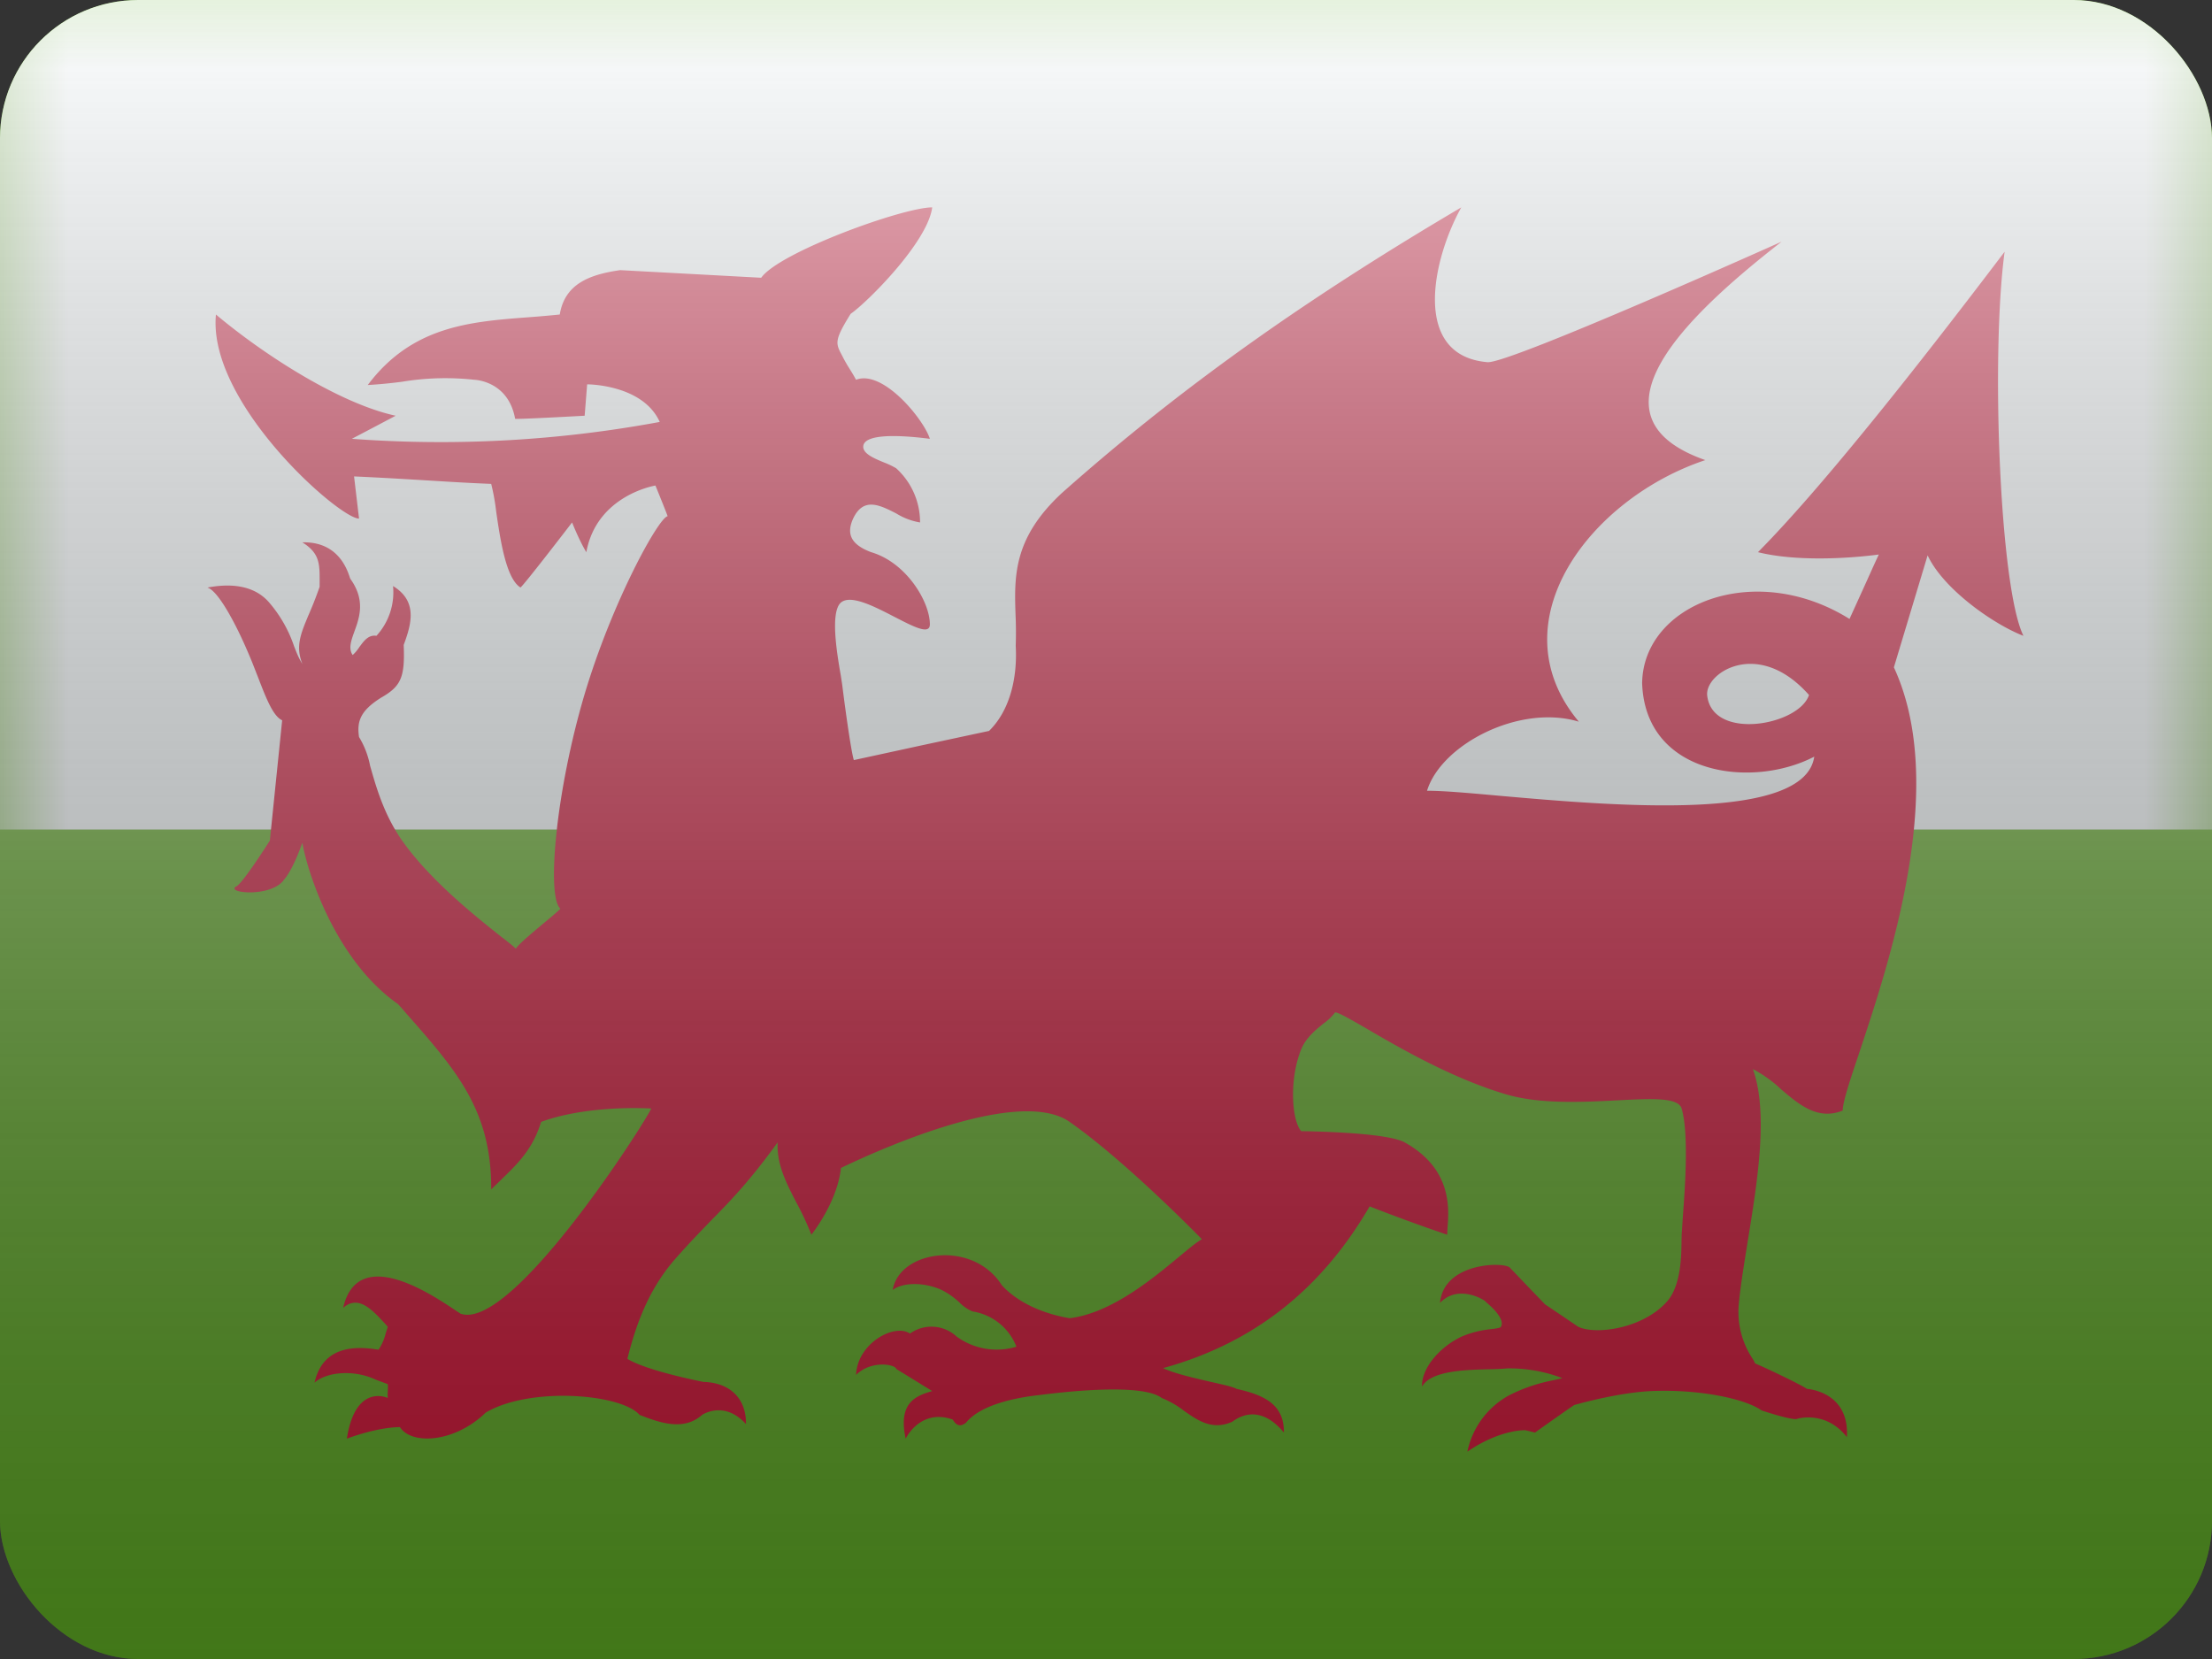 <svg fill="none" xmlns="http://www.w3.org/2000/svg" viewBox="0 0 16 12"><rect x="0" y="0" width="16" height="12" fill="#333333" stroke="none"/><g clip-path="url(#GB-WLS - Wales__a)"><path fill-rule="evenodd" clip-rule="evenodd" d="M0 0v12h16V0H0Z" fill="#5DAA22"/><mask id="GB-WLS - Wales__b" style="mask-type:alpha" maskUnits="userSpaceOnUse" x="0" y="0" width="16" height="12"><path fill-rule="evenodd" clip-rule="evenodd" d="M0 0v12h16V0H0Z" fill="#fff"/></mask><g mask="url(#GB-WLS - Wales__b)" fill-rule="evenodd" clip-rule="evenodd"><path d="M0 0v6h16V0H0Z" fill="#F7FCFF"/><path d="M7.346 4.454c-.01-.285-.018-.56.334-.887.916-.814 1.849-1.453 2.89-2.067-.21.376-.362 1.075.192 1.12.178.002 2.125-.872 2.125-.872-.677.527-1.456 1.263-.552 1.58-.83.276-1.518 1.171-.915 1.892-.43-.13-.996.166-1.098.5.106-.001.294.015.523.036.83.073 2.209.194 2.278-.283-.447.233-1.221.138-1.245-.53.006-.573.813-.895 1.5-.466l.105-.231c.036-.079.07-.157.107-.235-.252.033-.614.048-.874-.017.53-.535 1.333-1.579 1.784-2.173-.1.74-.037 2.427.136 2.778-.21-.08-.578-.335-.693-.582l-.244.81c.394.853-.028 2.118-.25 2.786-.07.208-.12.358-.12.42-.18.072-.313-.041-.446-.154a.915.915 0 0 0-.204-.146c.114.315.033.814-.038 1.25-.026.164-.052.319-.064.452a.61.61 0 0 0 .1.393.267.267 0 0 1 .018.034c.107.045.357.167.374.184 0 0 .31.016.29.349-.152-.195-.357-.133-.357-.133-.027.018-.26-.06-.26-.06-.117-.084-.45-.155-.797-.14-.225.01-.498.084-.548.098l-.008.002c-.005 0-.286.2-.286.2s-.068-.017-.073-.017c-.011 0-.186-.002-.416.155a.602.602 0 0 1 .307-.41 1.2 1.2 0 0 1 .318-.107c.026-.006.048-.01.061-.015a1.076 1.076 0 0 0-.396-.07 1.872 1.872 0 0 1-.126.006c-.177.004-.426.01-.492.125-.005-.135.132-.288.284-.36a.712.712 0 0 1 .217-.055c.039-.005.065-.009.07-.017.031-.057-.071-.147-.104-.175a.076.076 0 0 1-.009-.009c0-.005-.192-.13-.328.011.027-.294.462-.298.505-.255l.127.133.128.133a43.23 43.23 0 0 1 .24.162c.13.061.471.012.643-.184.1-.114.103-.328.104-.437l.001-.045.008-.122c.017-.23.044-.607-.008-.79-.024-.083-.217-.073-.466-.06-.25.013-.557.029-.803-.043-.388-.114-.78-.341-1.017-.48-.12-.069-.2-.115-.221-.113a.367.367 0 0 1-.082.079c-.057.046-.128.103-.163.188-.087.212-.07.513 0 .592 0 0 .611.005.748.081.342.19.322.475.31.621l-.002.047a12.672 12.672 0 0 1-.561-.205c-.336.577-.813.982-1.494 1.17.075.037.225.072.348.1.089.02.163.037.183.05.202.045.345.113.343.316-.135-.161-.267-.157-.374-.078-.144.064-.247-.008-.35-.08a.657.657 0 0 0-.16-.092c-.144-.11-.716-.043-.879-.022-.203.022-.435.077-.536.2-.052.043-.08.003-.092-.015-.003-.005-.006-.009-.007-.008-.234-.08-.338.139-.338.139-.055-.254.065-.308.192-.344l-.26-.16c-.005-.032-.178-.067-.291.043.01-.23.278-.375.39-.299a.268.268 0 0 1 .338.022.492.492 0 0 0 .432.073.408.408 0 0 0-.317-.255.282.282 0 0 1-.095-.065.554.554 0 0 0-.128-.09c-.124-.057-.28-.058-.355 0 .048-.287.578-.367.79-.034.129.14.327.211.49.238.3-.036.602-.287.793-.446.073-.06.13-.108.164-.125 0 0-.544-.56-.957-.849-.385-.27-1.488.254-1.637.325a.374.374 0 0 1-.017.008c-.027.251-.214.483-.214.483a2.098 2.098 0 0 0-.107-.23c-.075-.144-.145-.28-.137-.438-.202.28-.347.429-.493.577-.074.077-.148.153-.23.246-.195.214-.295.465-.364.743.146.089.552.167.552.167.177.004.308.108.306.305-.158-.175-.317-.067-.317-.067-.13.115-.295.063-.453 0-.137-.155-.799-.204-1.113-.016-.224.217-.535.236-.62.105 0 0-.14-.006-.384.083.062-.405.296-.294.296-.294a.315.315 0 0 1 0-.05c.001-.014.002-.028 0-.05l-.088-.033c-.158-.074-.354-.056-.442.022.06-.265.291-.267.463-.238a.375.375 0 0 0 .052-.119l.015-.047a3.689 3.689 0 0 1-.024-.027c-.09-.097-.189-.206-.299-.11.105-.453.627-.106.808.015l.041.027c.37.132 1.332-1.378 1.38-1.484-.275-.013-.582.017-.797.097-.061.199-.17.303-.296.425l-.065.063c.003-.57-.25-.859-.613-1.271-.02-.023-.04-.047-.062-.07-.454-.318-.655-.957-.691-1.166-.07.195-.121.254-.137.272l-.004.006c-.101.117-.41.085-.34.039.042-.01.246-.333.246-.333l.089-.87c-.066-.03-.116-.159-.176-.315-.02-.05-.04-.104-.063-.157-.097-.231-.226-.467-.302-.488.144-.027.333-.03.452.114a.95.95 0 0 1 .175.31c.018.046.034.088.06.128-.05-.127-.013-.215.045-.354.025-.057.052-.123.08-.204v-.037c0-.127.002-.205-.125-.284.254-.007.322.19.342.25a.075.075 0 0 0 .006.015c.11.154.065.28.028.381-.024.067-.044.123-.012.169a.295.295 0 0 0 .05-.06c.033-.044.065-.088.122-.079a.466.466 0 0 0 .12-.36c.178.109.135.27.077.426.01.236-.02.3-.166.383-.147.093-.174.17-.157.283a.629.629 0 0 1 .08.208c.044.155.103.365.243.557.206.285.536.545.706.68.055.042.092.072.105.086.022-.034.11-.107.193-.177.05-.041.099-.082.13-.112-.103-.085-.033-.853.175-1.553.2-.67.535-1.276.6-1.286 0-.006-.088-.222-.088-.222s-.424.068-.5.482c-.052-.086-.103-.215-.103-.215s-.37.482-.374.47c-.104-.066-.145-.343-.175-.549a1.563 1.563 0 0 0-.036-.2c-.199-.008-.347-.018-.496-.027-.149-.009-.297-.018-.496-.027l.036.305c-.14.002-1.097-.836-1.035-1.476.352.296.9.646 1.3.732l-.157.083-.16.084a8.672 8.672 0 0 0 2.227-.122c-.123-.273-.525-.272-.525-.272l-.018.227s-.5.028-.503.022c-.05-.277-.296-.282-.296-.282a1.913 1.913 0 0 0-.52.014 3.42 3.42 0 0 1-.25.024c.32-.426.739-.458 1.16-.49a8.47 8.47 0 0 0 .229-.02c.036-.224.22-.29.437-.321l1.02.055c.13-.184 1.024-.509 1.237-.509-.033.252-.472.689-.59.77-.12.193-.109.213-.063.3l.014.027c.02.037.032.056.044.075.012.019.024.038.044.075.194-.076.489.285.534.427-.218-.028-.485-.04-.482.06.003.05.08.082.15.111a.566.566 0 0 1 .088.042.526.526 0 0 1 .173.392.475.475 0 0 1-.172-.065c-.118-.06-.237-.122-.312.037-.053.116-.01.19.13.243.256.075.425.36.425.522 0 .079-.118.017-.256-.054-.145-.075-.31-.16-.383-.107-.087.063-.031.383-.005.533l.01.066c.03.24.067.49.084.544l.483-.105.495-.106c.143-.139.207-.369.193-.616a2.778 2.778 0 0 0-.001-.217Zm5.739.573c-.15-.169-.302-.227-.43-.225-.186.003-.32.133-.306.232.041.326.664.213.736-.007Z" fill="#D21034"/></g><path fill="url(#GB-WLS - Wales__c)" style="mix-blend-mode:overlay" d="M0 0h16v12H0z"/></g><defs><linearGradient id="GB-WLS - Wales__c" x1="8" y1="0" x2="8" y2="12" gradientUnits="userSpaceOnUse"><stop stop-color="#fff" stop-opacity=".7"/><stop offset="1" stop-opacity=".3"/></linearGradient><clipPath id="GB-WLS - Wales__a"><rect width="16" height="12" rx="1" fill="#fff"/></clipPath></defs></svg>